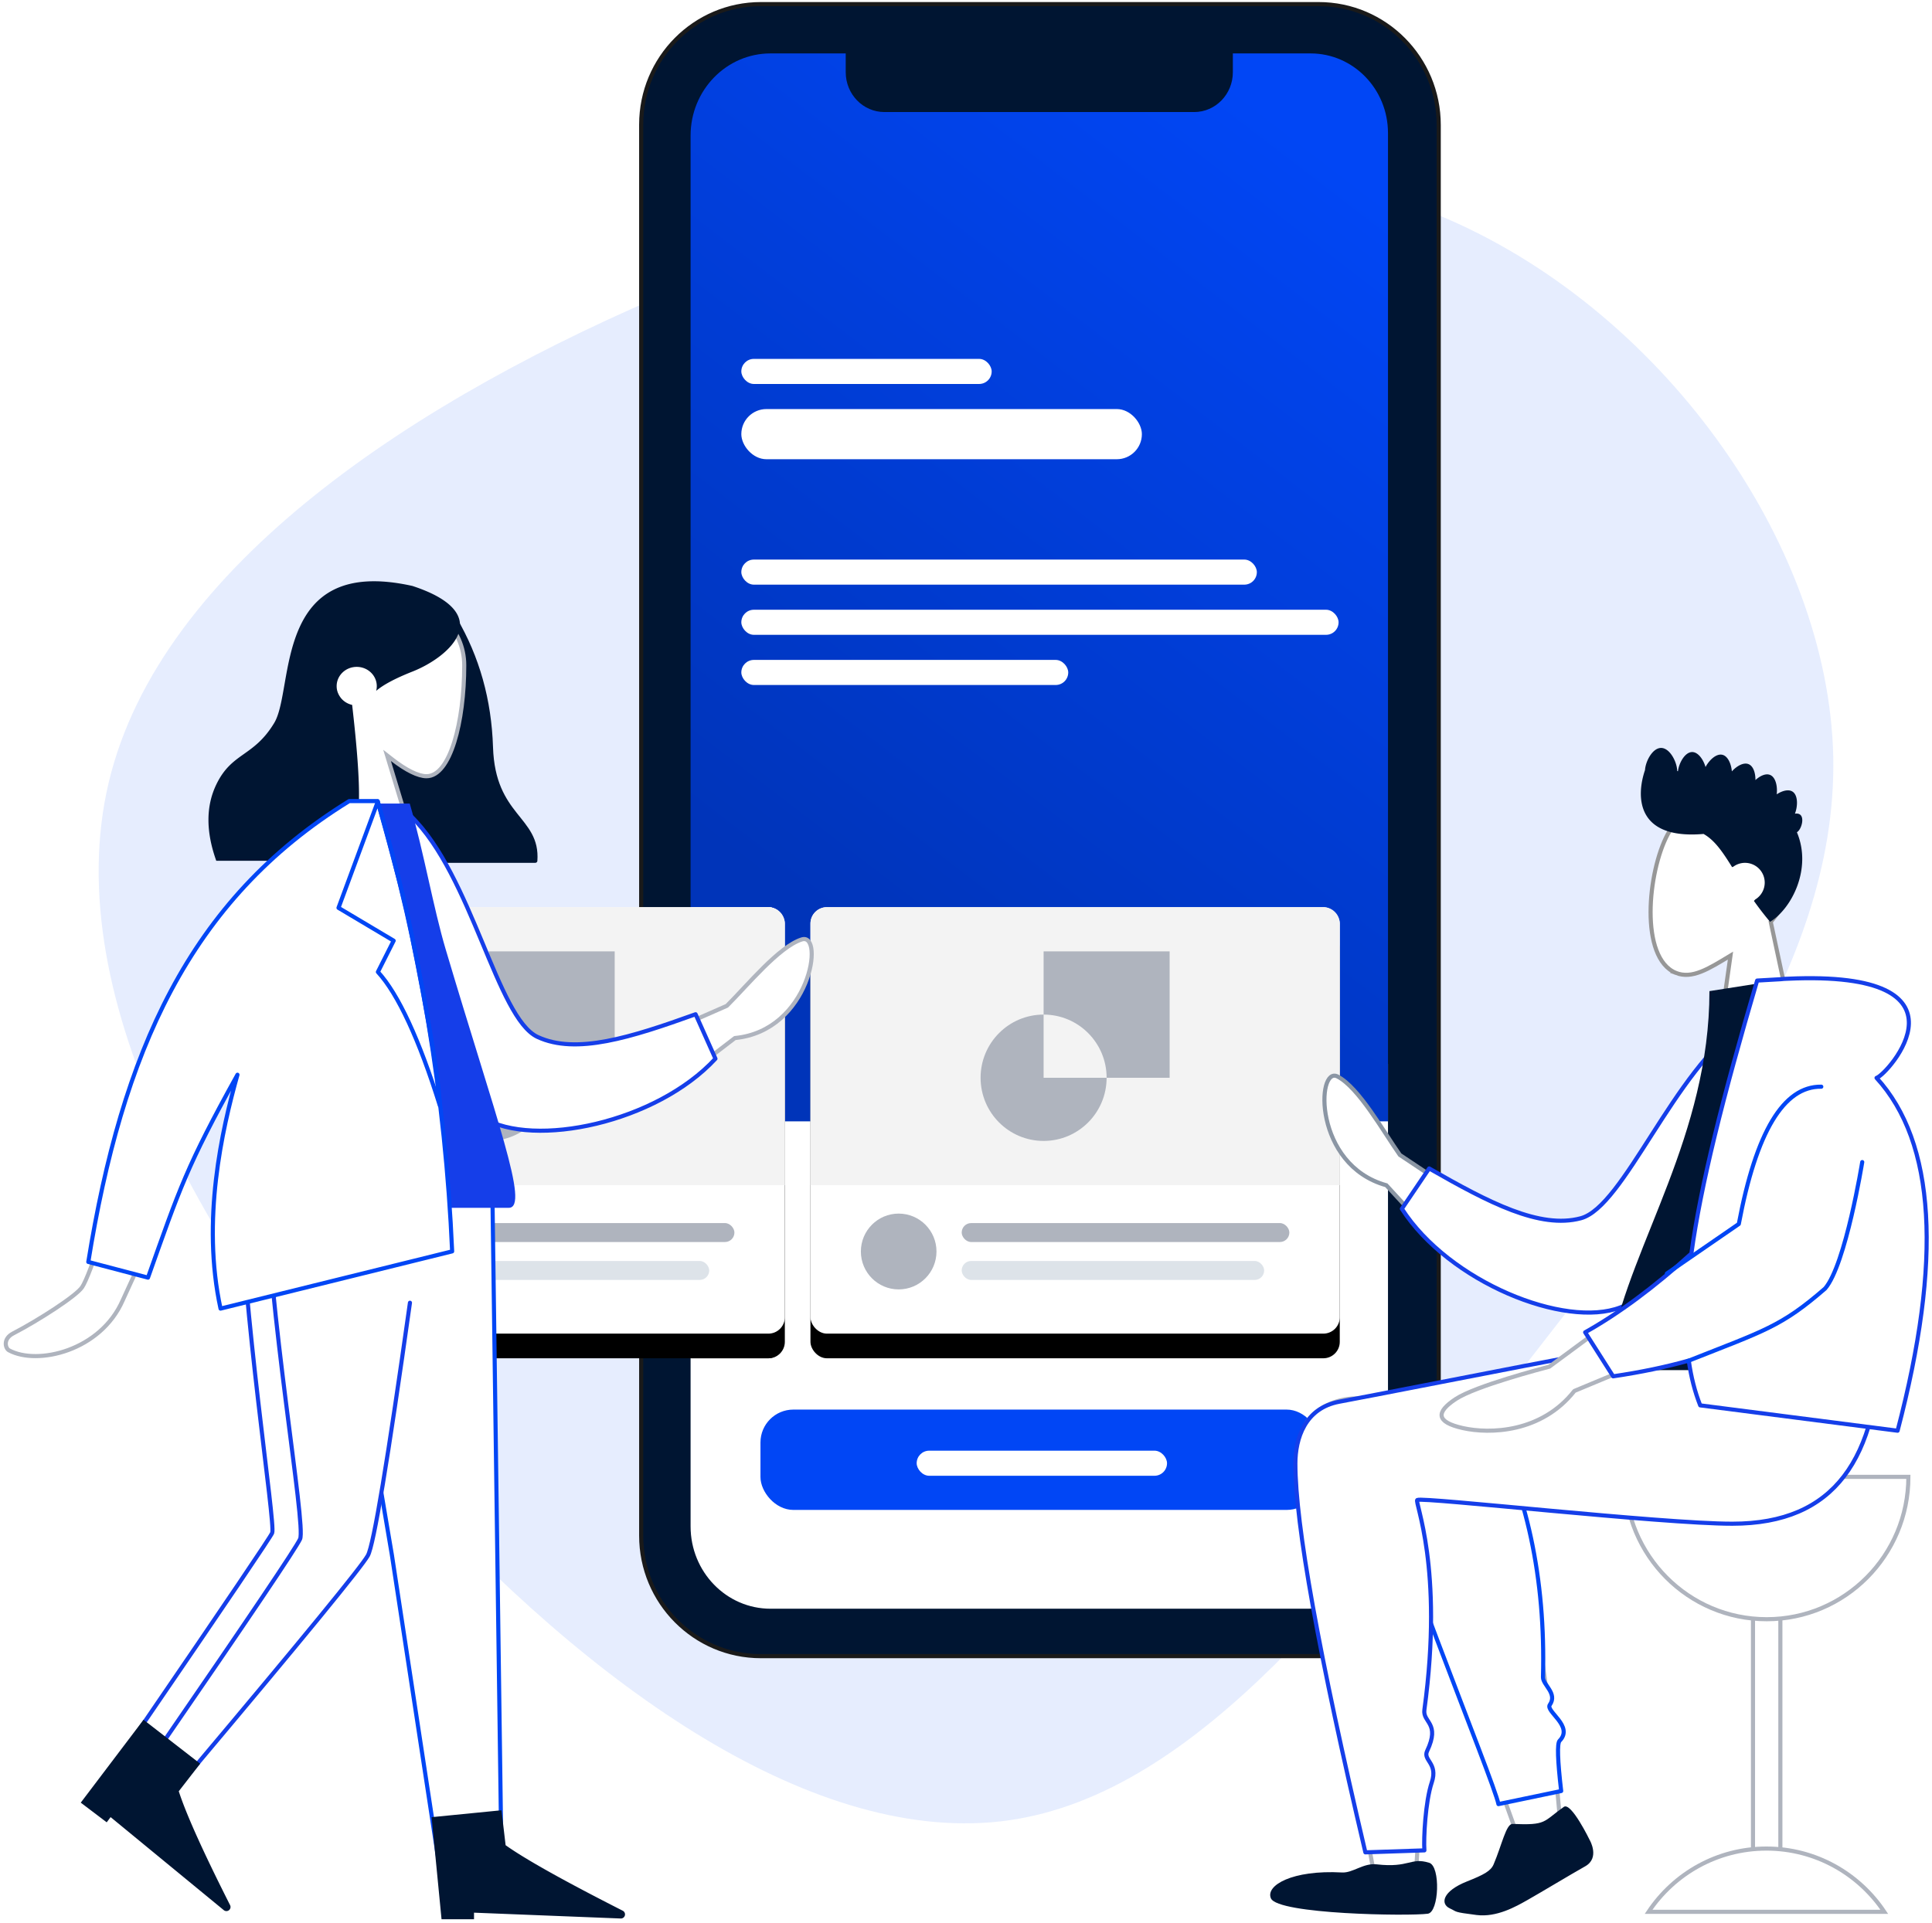 <svg xmlns="http://www.w3.org/2000/svg" xmlns:xlink="http://www.w3.org/1999/xlink" width="470" height="468" viewBox="0 0 470 468">
    <defs>
        <linearGradient id="a" x1="71.312%" x2="28.688%" y1="0%" y2="86.289%">
            <stop offset="0%" stop-color="#0146F5"/>
            <stop offset="100%" stop-color="#0034B9"/>
        </linearGradient>
        <rect id="c" width="128.765" height="103.77" rx="4"/>
        <filter id="b" width="123.3%" height="128.9%" x="-11.6%" y="-8.7%" filterUnits="objectBoundingBox">
            <feOffset dy="6" in="SourceAlpha" result="shadowOffsetOuter1"/>
            <feGaussianBlur in="shadowOffsetOuter1" result="shadowBlurOuter1" stdDeviation="4"/>
            <feColorMatrix in="shadowBlurOuter1" values="0 0 0 0 0 0 0 0 0 0 0 0 0 0 0 0 0 0 0.05 0"/>
        </filter>
        <path id="e" d="M0 0h18.62a4 4 0 0 1 4 4v95.77a4 4 0 0 1-4 4H0V0z"/>
        <filter id="d" width="232.6%" height="128.9%" x="-66.3%" y="-8.7%" filterUnits="objectBoundingBox">
            <feOffset dy="6" in="SourceAlpha" result="shadowOffsetOuter1"/>
            <feGaussianBlur in="shadowOffsetOuter1" result="shadowBlurOuter1" stdDeviation="4"/>
            <feColorMatrix in="shadowBlurOuter1" values="0 0 0 0 0 0 0 0 0 0 0 0 0 0 0 0 0 0 0.05 0"/>
        </filter>
        <rect id="g" width="128.765" height="103.77" rx="4"/>
        <filter id="f" width="123.3%" height="128.9%" x="-11.6%" y="-8.7%" filterUnits="objectBoundingBox">
            <feOffset dy="6" in="SourceAlpha" result="shadowOffsetOuter1"/>
            <feGaussianBlur in="shadowOffsetOuter1" result="shadowBlurOuter1" stdDeviation="4"/>
            <feColorMatrix in="shadowBlurOuter1" values="0 0 0 0 0 0 0 0 0 0 0 0 0 0 0 0 0 0 0.05 0"/>
        </filter>
    </defs>
    <g fill="none" fill-rule="evenodd">
        <path fill="#0146F5" fill-opacity=".1" d="M445.981 184.225c-1.098-52.62-42.524-109.826-96.23-131.95-53.705-22.126-119.688-9.27-183.975 17.638-64.286 26.81-126.876 67.77-139.354 120.59-12.478 52.821 25.056 117.6 71.274 169.125 46.218 51.525 101.122 89.894 147.74 83.317 46.518-6.677 84.75-58.302 123.581-108.132 38.73-49.831 77.962-97.967 76.964-150.588z"/>
        <path fill="#001532" stroke="#1A1A1A" stroke-linecap="round" stroke-linejoin="round" d="M320.89 403H185.092c-16.076 0-29.11-13.126-29.11-29.319V30.319C155.982 14.127 169.016 1 185.092 1H320.78C336.917 1 350 14.177 350 30.431v343.25C350 389.874 336.967 403 320.89 403z"/>
        <path fill="#FFF" d="M168 258.909v112.517c0 11.062 8.703 20.03 19.437 20.03H318.22c10.735 0 19.437-8.968 19.437-20.03V258.909H168z"/>
        <path fill="url(#a)" d="M150.822 0h-18.906v4.58c0 5.35-4.216 9.686-9.418 9.686h-75.34c-5.2 0-9.417-4.337-9.417-9.686V0H19.437C8.703 0 0 8.952 0 19.993v239.868h169.657V19.374c0-10.7-8.433-19.374-18.835-19.374z" transform="translate(168 13)"/>
        <g fill-rule="nonzero" transform="translate(185 343)">
            <rect width="136" height="24.416" fill="#0146F5" rx="8"/>
            <rect width="60.903" height="6.104" x="38" y="10" fill="#FFF" rx="3.052"/>
        </g>
        <g transform="translate(197.162 220.748)">
            <g fill-rule="nonzero">
                <use fill="#000" filter="url(#b)" xlink:href="#c"/>
                <use fill="#FFF" xlink:href="#c"/>
            </g>
            <path fill="#F3F3F3" fill-rule="nonzero" d="M4 0h120.765a4 4 0 0 1 4 4v63.643H0V4a4 4 0 0 1 4-4z"/>
            <path fill="#AFB4BE" d="M30.658 83.785c0 5.094-4.118 9.224-9.198 9.224-5.079 0-9.197-4.13-9.197-9.224s4.118-9.224 9.197-9.224c5.08 0 9.198 4.13 9.198 9.224"/>
            <rect width="79.712" height="4.612" x="36.79" y="76.867" fill="#AFB4BE" fill-rule="nonzero" rx="2.306"/>
            <rect width="73.58" height="4.612" x="36.79" y="86.091" fill="#DDE3E9" fill-rule="nonzero" rx="2.306"/>
            <path fill="#AFB4BE" fill-rule="nonzero" d="M56.718 26.135V10.76h30.658v30.747H72.047c0 8.49-6.863 15.373-15.329 15.373-8.466 0-15.33-6.883-15.33-15.373 0-8.49 6.864-15.373 15.33-15.373zm0 0v15.373h15.33c0-8.49-6.864-15.373-15.33-15.373z"/>
        </g>
        <g fill-rule="nonzero">
            <g transform="translate(168.162 220.748)">
                <use fill="#000" filter="url(#d)" xlink:href="#e"/>
                <use fill="#FFF" xlink:href="#e"/>
            </g>
            <path fill="#F3F3F3" d="M168.162 220.748h18.621a4 4 0 0 1 4 4v63.643h-22.62v-67.643z"/>
            <path fill="#AFB4BE" d="M168.162 297.615h7.803a2.306 2.306 0 0 1 0 4.612h-7.803v-4.612z"/>
            <path fill="#DDE3E9" d="M168.162 306.84h1.672a2.306 2.306 0 0 1 0 4.612h-1.672v-4.613z"/>
        </g>
        <g transform="translate(62.162 220.748)">
            <g fill-rule="nonzero">
                <use fill="#000" filter="url(#f)" xlink:href="#g"/>
                <use fill="#FFF" xlink:href="#g"/>
            </g>
            <path fill="#F3F3F3" fill-rule="nonzero" d="M4 0h120.765a4 4 0 0 1 4 4v63.643H0V4a4 4 0 0 1 4-4z"/>
            <path fill="#AFB4BE" d="M30.658 83.785c0 5.094-4.118 9.224-9.198 9.224-5.079 0-9.197-4.13-9.197-9.224s4.118-9.224 9.197-9.224c5.08 0 9.198 4.13 9.198 9.224"/>
            <rect width="79.712" height="4.612" x="36.79" y="76.867" fill="#AFB4BE" fill-rule="nonzero" rx="2.306"/>
            <rect width="73.58" height="4.612" x="36.79" y="86.091" fill="#DDE3E9" fill-rule="nonzero" rx="2.306"/>
            <path fill="#AFB4BE" fill-rule="nonzero" d="M56.718 26.135V10.76h30.658v30.747H72.047c0 8.49-6.863 15.373-15.329 15.373-8.466 0-15.33-6.883-15.33-15.373 0-8.49 6.864-15.373 15.33-15.373zm0 0v15.373h15.33c0-8.49-6.864-15.373-15.33-15.373z"/>
        </g>
        <g fill="#FFF" fill-rule="nonzero">
            <g transform="translate(180.343 136.163)">
                <rect width="125.413" height="6.104" rx="3.052"/>
                <rect width="145.296" height="6.104" y="12.208" rx="3.052"/>
                <rect width="79.53" height="6.104" y="24.416" rx="3.052"/>
            </g>
            <g transform="translate(180.343 87.33)">
                <rect width="97.444" height="12.208" y="12.208" rx="6.104"/>
                <rect width="60.903" height="6.104" rx="3.052"/>
            </g>
        </g>
        <g>
            <g fill="#FFF" fill-rule="nonzero" stroke="#AFB4BE">
                <path d="M429.781 374.306a3.33 3.33 0 0 0-3.33 3.33v76.05a3.33 3.33 0 1 0 6.66 0v-76.05a3.33 3.33 0 0 0-3.33-3.33z"/>
                <path d="M395.306 359.373h68.95c0 19.13-15.435 34.639-34.475 34.639s-34.475-15.509-34.475-34.64zM401.052 465.214h57.339c-6.185-9.283-16.717-15.395-28.67-15.395-11.952 0-22.485 6.112-28.67 15.395z"/>
            </g>
            <g stroke-linecap="round" stroke-linejoin="round">
                <path stroke="#AFB4BE" d="M343.171 344.178c-4.201 6.577-3.65 13.962 1.448 30.677 5.1 16.714 13.348 40.847 24.75 72.4l10.319-2.302c-2.211-25.915-4.613-44.39-7.208-55.424-4.442-18.893-8.906-35.211-10.999-41.07-3.292-9.217-14.108-10.859-18.31-4.281z"/>
                <path stroke="#AFB4BE" d="M335.51 341.764c-6.878-4.133-18.415 1.176-18.408 7.084.024 17.68 16.15 101.004 16.992 106.271.842 5.267 9.862 6.659 10.387.017.837-10.568 2.39-47.15.836-64.083a879.506 879.506 0 0 0-2.012-19.584c-1.773-10.87-3.305-26.87-7.795-29.705z"/>
                <path fill="#FFF" stroke="#0146F5" d="M379.79 435.816c-.877-7.522-1.004-11.6-.383-12.23 3.513-3.571-3.494-7.138-2.38-8.744 1.935-2.786-1.712-4.84-1.662-6.736.64-24.008-3.9-45.187-13.62-63.537-5.593-13.922-30.142-2.683-28.763 5.064 3.131 17.586 30.613 84.129 31.545 89.368l15.263-3.185z"/>
                <path fill="#FFF" stroke="#153EE9" d="M315.129 356.16c0 14.797 5.676 46.323 17.027 94.579l14.357-.482c-.207-2.878.228-11.847 1.801-16.558s-2.23-5.323-1.127-7.642c3.25-6.836-1.102-6.853-.674-9.998 4.74-34.842-2.488-50.673-1.726-51.067 1.446-.745 59.287 5.782 76.635 5.782 25.015 0 35.364-15.794 36.203-45.05h-49.554c-10.09 1.08-62.718 11.709-82.263 15.362-8.368 1.565-10.68 8.96-10.68 15.074z"/>
            </g>
            <g fill="#001532">
                <path d="M347.678 453.275c-4.57-1.399-4.792 1.302-12.77.385-3.263-.375-5.789 2.123-8.426 1.978-12.159-.672-18.639 3.17-17.311 6.285 1.662 3.9 33.46 4.375 38.164 3.753 2.761-.364 3.15-11.54.343-12.4M380.433 439.677c1.788-1.261 6.323 8.119 6.323 8.119s2.499 4.302-1.117 6.336c-3.616 2.035-10.464 6.175-13.952 8.152-2.906 1.649-7.572 4.321-12.49 3.7-5.791-.735-4.588-.733-6.476-1.6-2.383-1.096-1.868-4.174 4.16-6.569 4.177-1.659 5.79-2.559 6.464-4.133 1.994-4.655 3.052-9.918 4.606-9.853 8.423.346 7.319-.509 12.482-4.152"/>
            </g>
            <path fill="#FFF" stroke="#979797" d="M407.7 236.747c3.959 1.542 7.846-.938 13.278-4.22l-3.41 24.17h20.138l-6.932-32.368c3.866-4.547 6.483-10.118 6.046-16.36-.641-9.16-7.44-12.629-14.598-12.63-6.9 0-14.134 3.222-16.52 7.677-4.863 9.08-6.904 30.099 1.999 33.73z"/>
            <path fill="#001532" d="M426.989 218.88a4.805 4.805 0 0 0 2.316-4.114 4.8 4.8 0 0 0-4.794-4.806 4.766 4.766 0 0 0-2.848.94 4.945 4.945 0 0 0-.292.104c-2.318-3.723-4.242-6.56-6.947-8.076-16.626 1.435-16.35-9.369-14.243-15.54.145-2.18 1.842-5.388 3.913-5.388 2.145 0 3.887 3.436 3.923 5.612.063.024.124.043.184.056.223-1.97 1.686-4.668 3.458-4.668 1.477 0 2.74 1.877 3.248 3.643.873-1.66 2.592-3.32 4.08-2.98 1.376.315 2.172 2.255 2.322 4.025h.014c1.148-1.26 2.802-2.244 4.041-1.749 1.2.48 1.705 2.226 1.683 3.876 1.096-1.005 2.477-1.683 3.548-1.255 1.41.564 1.861 2.88 1.623 4.73 1.276-.84 2.81-1.308 3.818-.685 1.407.87 1.331 3.585.615 5.392.492-.077.952-.019 1.28.244.94.754.441 2.905-.34 3.86a2.291 2.291 0 0 1-.453.422c3.754 8.907-1.351 18.667-6.537 21.782a75.592 75.592 0 0 1-3.927-5.087c.11-.108.215-.22.315-.337z"/>
            <g>
                <g fill="#FFF">
                    <path stroke="#8B96A4" d="M366.557 298.38l-26.011-17.346c-4.073-5.789-9.992-16.397-15.153-19.078-5.162-2.68-5.899 21.529 11.866 26.46l18.263 19.902 11.035-9.938z"/>
                    <path stroke="#153EE9" stroke-linecap="round" stroke-linejoin="round" d="M430.767 251.205l-6.516-2.34c-17.146 11.648-29.147 44.778-39.7 47.583-9.977 2.652-22.32-3.793-36.875-12.124l-6.637 9.817c11.42 17.798 39.695 29.214 53.19 23.98 21.576-8.367 33.034-42.912 36.538-66.916z"/>
                </g>
                <path fill="#001532" d="M415.857 241.176c0 34.914-18.93 61.353-23.78 85.88-.42 2.126-.968 6.337 1.938 6.337h63.61c-2.997-40.457-8.245-70.611-23.422-95.104l-18.346 2.887z"/>
                <path fill="#FFF" stroke="#AFB4BE" stroke-linecap="round" stroke-linejoin="round" d="M403.312 313.064l-26.405 19.488c-1.788.485-17.907 4.684-22.76 7.875-4.852 3.192-4.847 5.602 1.71 7.073s19.143 1.154 27.145-9.036l26.147-10.898-5.837-14.502z"/>
                <path fill="#FFF" stroke="#153EE9" stroke-linecap="round" stroke-linejoin="round" d="M410.83 331.072c-5.505 1.556-11.639 2.835-18.4 3.835l-6.81-10.712c8.22-4.607 16.835-10.998 25.846-19.172 2.268-16.575 7.615-37.925 15.994-66.417l5.758-.33c.518-.078 1.089-.088 1.71-.117C482 236 459.18 261.516 456.508 262.287c14.328 15.677 16.034 44.296 5.12 85.856l-48.015-6.17c-1.302-3.303-2.23-6.904-2.783-10.901z"/>
                <path fill-rule="nonzero" stroke="#0146F5" stroke-linecap="round" stroke-linejoin="round" d="M453.028 282.773S449 307.737 444 313.54c-10.71 9.304-14.695 10.23-33.5 17.681M405.5 309.889l17.5-12.052c4.204-22.404 10.893-33.54 20.069-33.409"/>
            </g>
        </g>
        <g>
            <path fill="#FFF" stroke="#0146F5" d="M77.38 272.243L95.333 378.36l11.89 77.952 14.86 2.888-2.431-178.739z"/>
            <path fill="#FFF" stroke="#153EE9" stroke-linecap="round" stroke-linejoin="round" d="M107.608 290.276c.656-2.553 1.279-5.019 1.863-7.371l-51.264 1.878c.728 34.406 8.897 86.057 8.006 88.236-.396.968-11.088 16.795-32.077 47.481L46.5 431c27.167-32.28 41.5-49.78 43-52.5 1.417-2.57 4.828-23.07 10.231-61.5"/>
            <path stroke="#153EE9" stroke-linecap="round" stroke-linejoin="round" d="M113.854 290.226c.656-2.553 1.279-5.018 1.863-7.37l-51.263 1.878c.727 34.4 10.065 86.46 8.546 89.766-1.012 2.204-12.346 19.037-34 50.5"/>
            <path fill="#001532" d="M19.647 438.645l15.269-20.166 13.778 10.684-5.204 6.712c1.787 5.543 5.947 14.78 12.482 27.708a1 1 0 0 1-1.527 1.224l-27.538-22.64-.948 1.266-6.312-4.788zM107.414 467.019L105 442.179l17-1.679 1 8.5c4.796 3.416 14.296 8.732 28.499 15.945a1 1 0 0 1-.493 1.891l-35.691-1.418v1.601h-7.9z"/>
            <path fill="#FFF" stroke="#AFB4BE" stroke-linecap="round" stroke-linejoin="round" d="M148.196 257.317l28.628-12.566c5.016-4.994 12.687-14.414 18.236-16.157 5.549-1.743 2.07 22.225-16.28 23.998l-21.443 16.428-9.14-11.703zm-111.9 7.067l16.359 2.06c-14.142 31.391-21.917 47.924-22.791 49.935-5.364 12.341-20.776 15.943-27.68 12.2-.887-.481-1.514-2.792.995-4.096 6.252-3.249 15.412-9.153 16.816-11.292 1.913-2.919 7.347-19.187 16.3-48.807z"/>
            <g fill-rule="nonzero">
                <path fill="#001532" stroke="#001532" stroke-linecap="round" stroke-linejoin="round" d="M110.674 150.612c5.48 9.357 8.4 19.754 8.762 31.191.543 17.157 11.546 17.157 10.792 27.649h-26.967l-13.538-33.033 20.951-25.807z"/>
                <path fill="#FFF" stroke="#AFB4BE" d="M82.212 199.782h16.797l-4.843-15.967 1.244.972c3.36 2.621 6.327 4.095 8.345 4.095 5.78 0 9.181-13.172 9.181-27.01 0-8.893-7.478-16.11-16.711-16.11-9.234 0-16.712 7.217-16.712 16.11 0 2.247 1.109 5.229 3.135 8.586l.075.124-.511 29.2z"/>
                <path fill="#001532" d="M91.512 168.11a4.52 4.52 0 0 0 .148-1.148c0-2.59-2.186-4.688-4.882-4.688-2.696 0-4.881 2.099-4.881 4.688 0 2.22 1.608 4.08 3.768 4.564 1.222 10.584 1.774 18.297 1.656 23.139-.122 4.98-1.026 9.91-2.712 14.787h-32c-2.532-7.078-2.532-13.255 0-18.533 3.796-7.917 9.074-6.67 14.101-15.003 5.027-8.333-.52-40.942 33.628-33.332 20.61 6.77 9.22 17.187 0 20.832-4.158 1.644-7.1 3.209-8.826 4.694z"/>
            </g>
            <g>
                <path fill="#FFF" stroke="#153EE9" stroke-linecap="round" stroke-linejoin="round" d="M93.137 199.754l6.824-1.172c14.863 14.448 20.929 49.158 30.834 53.753 9.365 4.345 22.64.141 38.42-5.535l4.832 10.82C159.71 273.165 129.88 279.496 117.5 272c-19.795-11.987-25.08-47.998-24.363-72.246z"/>
                <path fill="#153EE9" d="M63.39 293.903h60.38c5.206 0-3.129-21.72-15.351-62.903-3.028-10.203-5.198-23.16-8.736-35.462H85.621c-14.404 23.216-19.385 51.802-22.23 90.152"/>
                <path fill="#FFF" stroke="#0146F5" stroke-linecap="round" stroke-linejoin="round" d="M36 310.889l-14.517-3.816c8.168-50.646 24.33-88.027 63.47-112.14h6.908c10.444 35.591 16.488 72.114 18.133 109.567l-56.342 13.928C49 297 53.987 274.918 57.77 261.52 45.438 283.76 43.731 289.117 36 310.89z"/>
                <path fill-rule="nonzero" stroke="#0146F5" stroke-linecap="round" stroke-linejoin="round" d="M91.913 195.038l-9.565 25.873 13.419 7.99-3.834 7.61c2.462 2.687 4.964 6.77 7.504 12.25 2.54 5.48 5.061 12.234 7.563 20.259-.203-6.2-2.617-20.692-7.243-43.477-1.17-5.761-3.784-15.93-7.844-30.505z"/>
            </g>
        </g>
    </g>
</svg>
